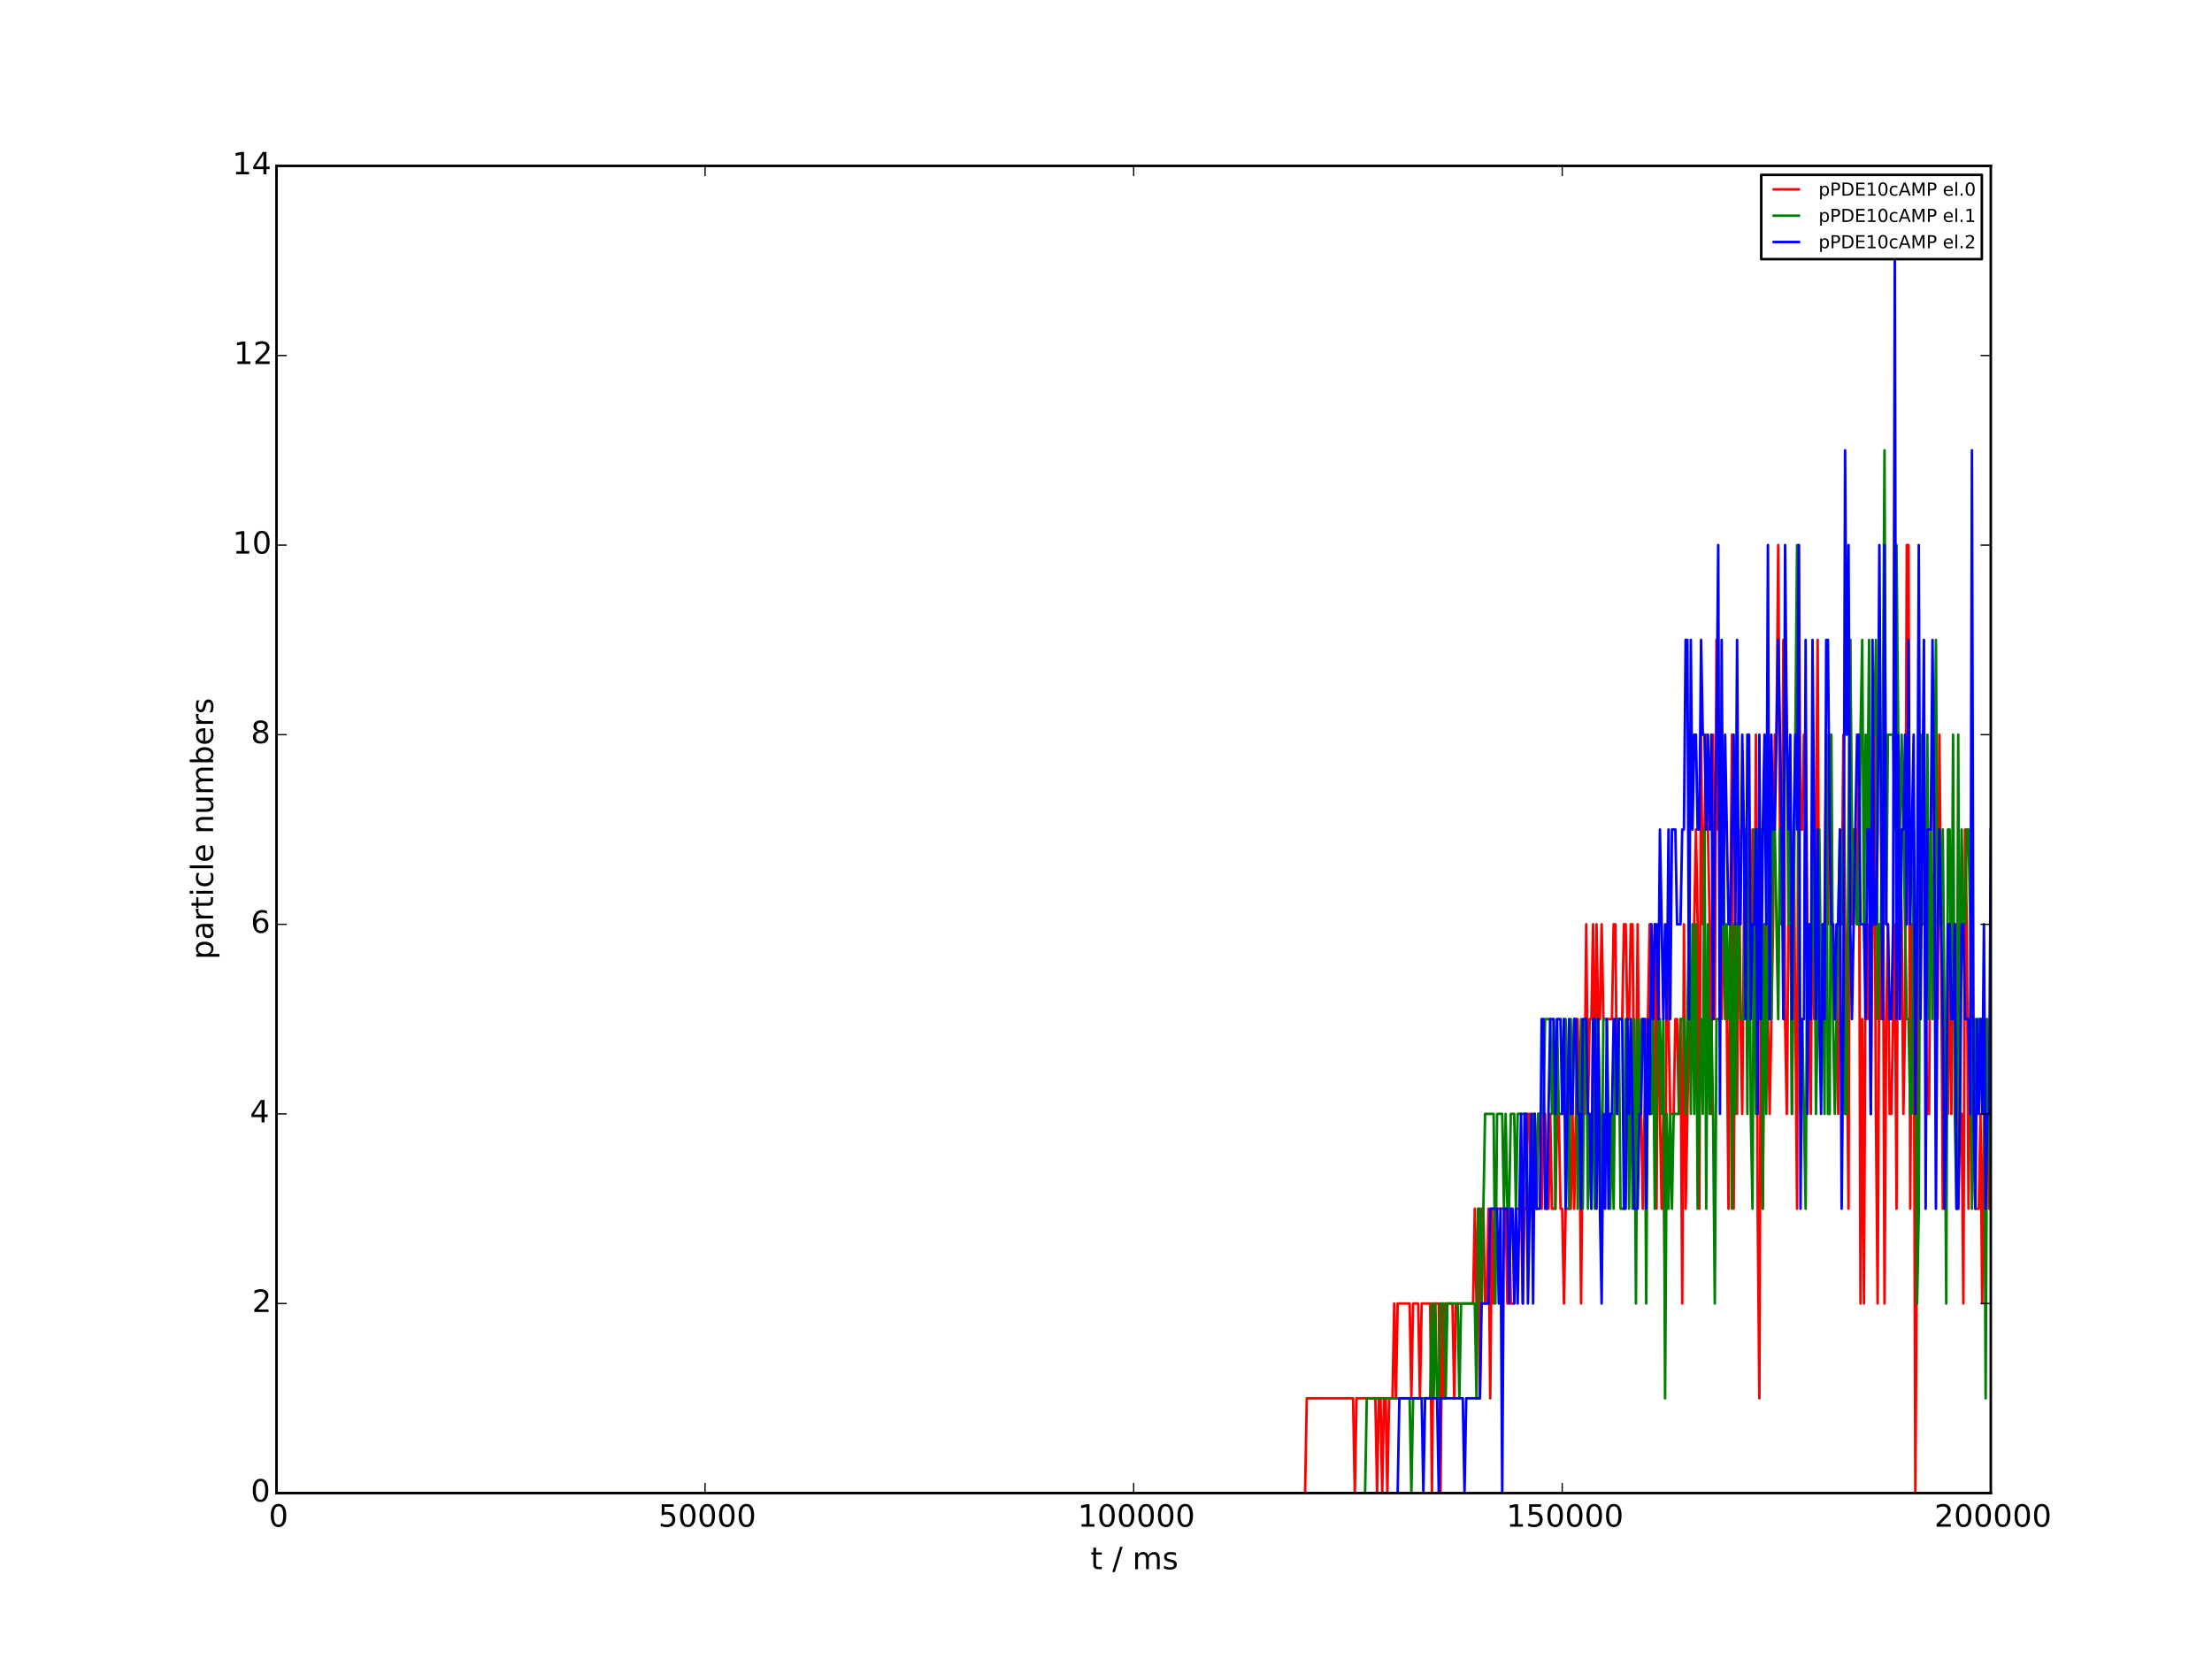 <?xml version="1.0" encoding="utf-8" standalone="no"?>
<!DOCTYPE svg PUBLIC "-//W3C//DTD SVG 1.1//EN"
  "http://www.w3.org/Graphics/SVG/1.1/DTD/svg11.dtd">
<!-- Created with matplotlib (http://matplotlib.org/) -->
<svg height="648pt" version="1.1" viewBox="0 0 864 648" width="864pt" xmlns="http://www.w3.org/2000/svg" xmlns:xlink="http://www.w3.org/1999/xlink">
 <defs>
  <style type="text/css">
*{stroke-linecap:butt;stroke-linejoin:round;}
  </style>
 </defs>
 <g id="figure_1">
  <g id="patch_1">
   <path d="
M0 648
L864 648
L864 0
L0 0
z
" style="fill:#ffffff;"/>
  </g>
  <g id="axes_1">
   <g id="patch_2">
    <path d="
M108 583.2
L777.6 583.2
L777.6 64.8
L108 64.8
z
" style="fill:#ffffff;"/>
   </g>
   <g id="line2d_1">
    <path clip-path="url(#p7ceb695115)" d="
M108 583.2
L509.76 583.2
L510.43 546.171
L528.509 546.171
L529.178 583.2
L529.848 546.171
L537.214 546.171
L537.883 583.2
L538.553 546.171
L539.222 546.171
L539.892 583.2
L540.562 546.171
L541.231 546.171
L541.901 583.2
L542.57 546.171
L543.91 546.171
L544.579 509.143
L545.249 546.171
L545.918 509.143
L550.606 509.143
L551.275 546.171
L551.945 509.143
L553.954 509.143
L554.623 546.171
L555.293 509.143
L558.641 509.143
L559.31 583.2
L559.98 509.143
L561.989 509.143
L562.658 583.2
L563.328 509.143
L563.998 546.171
L564.667 509.143
L567.346 509.143
L568.015 546.171
L568.685 509.143
L575.381 509.143
L576.05 472.114
L576.72 509.143
L577.39 472.114
L578.059 546.171
L578.729 472.114
L579.398 472.114
L580.068 509.143
L580.738 509.143
L581.407 472.114
L582.077 546.171
L582.746 472.114
L583.416 509.143
L584.086 472.114
L588.103 472.114
L588.773 509.143
L589.442 472.114
L590.112 509.143
L591.451 509.143
L592.121 472.114
L594.13 472.114
L594.799 509.143
L595.469 472.114
L596.138 472.114
L596.808 435.086
L597.478 435.086
L598.147 472.114
L598.817 435.086
L599.486 472.114
L600.156 472.114
L600.826 435.086
L601.495 435.086
L602.165 472.114
L602.834 435.086
L603.504 435.086
L604.174 472.114
L604.843 472.114
L605.513 435.086
L606.182 472.114
L607.522 472.114
L608.191 435.086
L608.861 435.086
L609.53 472.114
L610.2 472.114
L610.87 509.143
L611.539 472.114
L613.548 472.114
L614.218 435.086
L614.887 472.114
L616.226 398.057
L616.896 435.086
L617.566 509.143
L618.235 435.086
L618.905 435.086
L619.574 361.029
L620.244 435.086
L620.914 398.057
L621.583 398.057
L622.253 361.029
L622.922 435.086
L623.592 361.029
L624.262 398.057
L624.931 398.057
L625.601 361.029
L626.27 398.057
L629.618 398.057
L630.288 361.029
L630.958 361.029
L631.627 435.086
L632.297 398.057
L633.636 398.057
L634.306 361.029
L634.975 361.029
L635.645 398.057
L636.314 398.057
L636.984 361.029
L637.654 361.029
L638.323 435.086
L638.993 435.086
L639.662 361.029
L640.332 435.086
L641.002 435.086
L641.671 472.114
L643.01 398.057
L643.68 398.057
L644.35 361.029
L645.019 361.029
L645.689 398.057
L646.358 361.029
L647.028 472.114
L647.698 361.029
L648.367 435.086
L649.037 472.114
L649.706 435.086
L650.376 509.143
L651.046 361.029
L652.385 435.086
L653.724 435.086
L654.394 398.057
L655.063 398.057
L655.733 435.086
L656.402 398.057
L657.072 509.143
L657.742 361.029
L658.411 472.114
L659.75 398.057
L661.09 398.057
L662.429 324
L663.098 361.029
L663.768 472.114
L664.438 286.971
L665.107 361.029
L666.446 286.971
L667.786 361.029
L668.455 435.086
L669.125 286.971
L669.794 398.057
L670.464 249.943
L671.134 324
L671.803 324
L672.473 398.057
L673.142 361.029
L673.812 361.029
L674.482 398.057
L675.151 472.114
L675.821 361.029
L676.49 286.971
L677.16 472.114
L677.83 361.029
L678.499 435.086
L679.169 324
L679.838 398.057
L680.508 435.086
L681.178 361.029
L681.847 324
L682.517 398.057
L683.856 398.057
L684.526 324
L685.195 398.057
L685.865 286.971
L686.534 472.114
L687.204 546.171
L687.874 361.029
L688.543 472.114
L689.213 361.029
L689.882 361.029
L691.222 435.086
L692.561 361.029
L693.23 286.971
L693.9 286.971
L694.57 212.914
L695.239 324
L695.909 361.029
L696.578 249.943
L697.248 398.057
L697.918 435.086
L698.587 361.029
L699.257 324
L699.926 435.086
L700.596 324
L701.935 472.114
L702.605 212.914
L703.274 324
L703.944 324
L704.614 286.971
L705.283 286.971
L705.953 361.029
L707.292 435.086
L707.962 324
L708.631 398.057
L709.97 249.943
L710.64 398.057
L711.31 398.057
L711.979 361.029
L712.649 361.029
L713.318 286.971
L713.988 361.029
L714.658 286.971
L715.327 361.029
L715.997 361.029
L716.666 398.057
L717.336 398.057
L718.006 435.086
L718.675 361.029
L719.345 361.029
L720.014 286.971
L720.684 361.029
L721.354 398.057
L722.023 472.114
L722.693 249.943
L723.362 361.029
L724.032 324
L724.702 324
L725.371 361.029
L726.041 286.971
L726.71 509.143
L727.38 398.057
L728.05 509.143
L728.719 361.029
L729.389 398.057
L730.058 361.029
L730.728 435.086
L732.067 286.971
L732.737 435.086
L733.406 509.143
L734.076 361.029
L734.746 398.057
L735.415 324
L736.085 509.143
L736.754 398.057
L737.424 361.029
L738.094 435.086
L738.763 435.086
L740.102 361.029
L740.772 472.114
L741.442 324
L742.111 324
L742.781 361.029
L743.45 435.086
L744.12 398.057
L744.79 212.914
L745.459 212.914
L746.129 472.114
L746.798 361.029
L747.468 361.029
L748.138 583.2
L748.807 472.114
L749.477 324
L750.146 286.971
L750.816 324
L751.486 324
L752.155 398.057
L752.825 435.086
L753.494 435.086
L754.164 324
L754.834 286.971
L755.503 324
L756.173 398.057
L756.842 398.057
L757.512 286.971
L758.182 361.029
L758.851 472.114
L759.521 398.057
L760.19 435.086
L760.86 435.086
L761.53 361.029
L762.199 435.086
L762.869 361.029
L764.208 361.029
L764.878 472.114
L765.547 435.086
L766.217 435.086
L766.886 509.143
L767.556 324
L768.226 361.029
L768.895 472.114
L769.565 398.057
L770.234 361.029
L770.904 435.086
L771.574 472.114
L772.913 472.114
L773.582 435.086
L774.252 509.143
L774.922 435.086
L775.591 398.057
L776.93 472.114
L777.6 435.086
L777.6 435.086" style="fill:none;stroke:#ff0000;stroke-linecap:square;"/>
   </g>
   <g id="line2d_2">
    <path clip-path="url(#p7ceb695115)" d="
M108 583.2
L533.196 583.2
L533.866 546.171
L550.606 546.171
L551.275 583.2
L551.945 546.171
L558.641 546.171
L559.31 509.143
L559.98 546.171
L560.65 509.143
L561.319 546.171
L561.989 546.171
L562.658 509.143
L563.998 509.143
L564.667 546.171
L565.337 509.143
L569.354 509.143
L570.024 546.171
L570.694 509.143
L576.05 509.143
L576.72 546.171
L577.39 472.114
L578.059 472.114
L578.729 509.143
L580.068 435.086
L583.416 435.086
L584.086 509.143
L584.755 435.086
L586.764 435.086
L587.434 472.114
L588.103 435.086
L588.773 472.114
L589.442 472.114
L590.112 435.086
L591.451 435.086
L592.121 472.114
L592.79 435.086
L596.138 435.086
L596.808 472.114
L598.147 472.114
L598.817 435.086
L599.486 435.086
L600.156 472.114
L600.826 435.086
L602.834 435.086
L603.504 398.057
L605.513 398.057
L606.182 435.086
L606.852 398.057
L607.522 472.114
L608.191 398.057
L608.861 435.086
L610.2 435.086
L610.87 398.057
L611.539 398.057
L612.878 472.114
L613.548 398.057
L614.218 435.086
L614.887 398.057
L615.557 398.057
L616.226 472.114
L617.566 398.057
L618.235 472.114
L618.905 398.057
L619.574 398.057
L620.244 472.114
L620.914 435.086
L621.583 472.114
L622.253 398.057
L622.922 472.114
L623.592 398.057
L624.262 398.057
L625.601 472.114
L626.27 398.057
L627.61 398.057
L628.949 472.114
L629.618 435.086
L630.288 472.114
L630.958 398.057
L632.297 398.057
L632.966 472.114
L634.306 472.114
L634.975 398.057
L635.645 398.057
L636.314 472.114
L636.984 398.057
L637.654 472.114
L638.323 398.057
L638.993 509.143
L639.662 398.057
L640.332 435.086
L641.002 398.057
L642.341 398.057
L643.01 509.143
L643.68 398.057
L644.35 435.086
L645.019 435.086
L645.689 398.057
L646.358 472.114
L647.698 398.057
L648.367 398.057
L649.037 435.086
L649.706 398.057
L650.376 546.171
L651.046 435.086
L651.715 472.114
L652.385 435.086
L653.054 472.114
L653.724 435.086
L655.733 435.086
L656.402 398.057
L657.742 398.057
L658.411 435.086
L659.75 361.029
L660.42 435.086
L661.09 361.029
L661.759 435.086
L662.429 361.029
L663.098 472.114
L664.438 398.057
L665.107 435.086
L665.777 324
L666.446 472.114
L667.116 361.029
L667.786 435.086
L668.455 398.057
L669.125 435.086
L669.794 509.143
L670.464 398.057
L671.803 398.057
L673.142 324
L673.812 398.057
L674.482 361.029
L675.151 398.057
L675.821 361.029
L676.49 472.114
L677.16 361.029
L677.83 435.086
L678.499 361.029
L679.169 361.029
L679.838 398.057
L681.178 398.057
L681.847 324
L682.517 435.086
L683.186 324
L683.856 435.086
L684.526 472.114
L685.195 324
L685.865 435.086
L686.534 324
L687.204 398.057
L687.874 324
L688.543 472.114
L689.213 361.029
L689.882 435.086
L690.552 361.029
L691.222 324
L691.891 398.057
L692.561 324
L693.23 324
L694.57 398.057
L695.239 324
L695.909 361.029
L696.578 324
L697.248 249.943
L697.918 286.971
L698.587 361.029
L699.257 324
L699.926 435.086
L701.935 212.914
L702.605 361.029
L703.274 435.086
L703.944 398.057
L705.283 472.114
L705.953 361.029
L706.622 398.057
L707.292 398.057
L708.631 324
L709.301 435.086
L709.97 398.057
L710.64 324
L711.31 398.057
L711.979 361.029
L712.649 435.086
L713.318 286.971
L713.988 435.086
L714.658 435.086
L715.327 286.971
L715.997 398.057
L716.666 435.086
L718.675 324
L719.345 361.029
L720.014 324
L720.684 435.086
L721.354 435.086
L722.023 324
L722.693 249.943
L723.362 324
L724.032 361.029
L724.702 324
L725.371 361.029
L726.041 361.029
L726.71 286.971
L727.38 249.943
L728.05 361.029
L728.719 286.971
L729.389 324
L730.058 249.943
L730.728 435.086
L731.398 286.971
L732.067 286.971
L732.737 249.943
L733.406 398.057
L734.076 361.029
L734.746 361.029
L735.415 286.971
L736.085 175.886
L736.754 361.029
L737.424 286.971
L739.433 286.971
L740.102 324
L740.772 212.914
L741.442 286.971
L742.111 324
L742.781 286.971
L744.79 398.057
L745.459 398.057
L746.129 435.086
L746.798 435.086
L747.468 324
L748.138 361.029
L748.807 509.143
L749.477 472.114
L750.146 286.971
L750.816 361.029
L752.155 361.029
L752.825 286.971
L753.494 398.057
L754.164 324
L754.834 398.057
L756.173 249.943
L756.842 361.029
L758.182 361.029
L758.851 324
L759.521 398.057
L760.19 509.143
L760.86 324
L761.53 324
L762.199 398.057
L762.869 286.971
L763.538 435.086
L764.208 472.114
L764.878 286.971
L765.547 435.086
L766.217 324
L766.886 361.029
L767.556 361.029
L768.226 324
L768.895 324
L769.565 361.029
L770.234 472.114
L771.574 398.057
L772.243 435.086
L772.913 398.057
L774.922 398.057
L775.591 546.171
L776.261 398.057
L777.6 472.114
L777.6 472.114" style="fill:none;stroke:#008000;stroke-linecap:square;"/>
   </g>
   <g id="line2d_3">
    <path clip-path="url(#p7ceb695115)" d="
M108 583.2
L545.918 583.2
L546.588 546.171
L555.293 546.171
L555.962 583.2
L556.632 546.171
L561.319 546.171
L561.989 583.2
L562.658 546.171
L571.363 546.171
L572.033 583.2
L572.702 546.171
L578.059 546.171
L578.729 509.143
L581.407 509.143
L582.077 472.114
L584.755 472.114
L585.425 509.143
L586.094 472.114
L586.764 583.2
L587.434 472.114
L588.773 472.114
L589.442 509.143
L590.112 472.114
L590.782 472.114
L591.451 509.143
L592.121 472.114
L592.79 509.143
L594.13 435.086
L594.799 509.143
L595.469 435.086
L596.138 435.086
L596.808 509.143
L598.147 435.086
L598.817 509.143
L599.486 435.086
L600.156 472.114
L601.495 472.114
L602.165 398.057
L602.834 398.057
L603.504 472.114
L604.174 472.114
L605.513 398.057
L606.852 398.057
L607.522 435.086
L608.191 398.057
L609.53 398.057
L610.2 435.086
L610.87 398.057
L611.539 472.114
L612.878 398.057
L613.548 435.086
L614.218 435.086
L614.887 398.057
L615.557 398.057
L616.226 435.086
L616.896 435.086
L617.566 472.114
L618.235 398.057
L619.574 398.057
L620.244 435.086
L620.914 435.086
L621.583 472.114
L622.253 398.057
L622.922 398.057
L623.592 472.114
L624.262 398.057
L624.931 472.114
L625.601 509.143
L626.27 435.086
L626.94 472.114
L627.61 398.057
L628.279 472.114
L628.949 435.086
L629.618 435.086
L630.288 398.057
L630.958 398.057
L631.627 435.086
L632.297 398.057
L633.636 398.057
L634.306 472.114
L634.975 472.114
L635.645 398.057
L636.314 435.086
L636.984 398.057
L638.323 472.114
L639.662 472.114
L640.332 435.086
L641.002 435.086
L641.671 398.057
L642.341 398.057
L643.01 472.114
L643.68 398.057
L644.35 435.086
L645.019 361.029
L645.689 398.057
L646.358 361.029
L647.028 361.029
L647.698 398.057
L648.367 324
L649.706 398.057
L650.376 361.029
L651.046 398.057
L651.715 324
L652.385 398.057
L653.054 324
L654.394 324
L655.063 361.029
L656.402 361.029
L657.072 324
L657.742 324
L658.411 249.943
L659.081 249.943
L659.75 398.057
L660.42 249.943
L661.09 324
L661.759 286.971
L662.429 286.971
L663.098 324
L663.768 324
L664.438 249.943
L665.107 286.971
L665.777 286.971
L666.446 324
L667.116 286.971
L667.786 324
L668.455 286.971
L669.125 398.057
L669.794 324
L670.464 286.971
L671.134 212.914
L671.803 435.086
L672.473 249.943
L673.142 361.029
L673.812 286.971
L675.151 361.029
L675.821 361.029
L677.16 286.971
L677.83 361.029
L678.499 249.943
L679.169 361.029
L679.838 361.029
L680.508 286.971
L681.178 324
L681.847 398.057
L682.517 286.971
L683.186 286.971
L683.856 398.057
L684.526 361.029
L685.195 361.029
L685.865 324
L686.534 435.086
L687.204 286.971
L687.874 398.057
L688.543 324
L689.213 286.971
L689.882 361.029
L690.552 212.914
L691.222 398.057
L691.891 286.971
L692.561 324
L693.23 324
L694.57 249.943
L695.909 324
L696.578 398.057
L697.248 212.914
L697.918 286.971
L698.587 324
L699.257 286.971
L699.926 398.057
L700.596 324
L701.266 286.971
L701.935 324
L702.605 212.914
L703.274 472.114
L703.944 398.057
L704.614 398.057
L705.283 249.943
L705.953 435.086
L706.622 361.029
L707.292 398.057
L707.962 249.943
L709.301 398.057
L709.97 324
L710.64 398.057
L711.31 435.086
L711.979 361.029
L712.649 398.057
L713.318 249.943
L713.988 249.943
L714.658 324
L715.327 361.029
L715.997 361.029
L716.666 398.057
L717.336 361.029
L718.006 361.029
L718.675 324
L719.345 472.114
L720.014 398.057
L720.684 175.886
L721.354 286.971
L722.023 212.914
L722.693 361.029
L723.362 398.057
L725.371 286.971
L726.041 286.971
L726.71 361.029
L728.05 361.029
L728.719 398.057
L729.389 324
L730.058 324
L730.728 435.086
L731.398 249.943
L732.067 361.029
L732.737 361.029
L733.406 324
L734.076 212.914
L734.746 324
L735.415 398.057
L736.085 212.914
L736.754 361.029
L737.424 361.029
L738.094 398.057
L738.763 398.057
L739.433 361.029
L740.102 101.829
L740.772 398.057
L741.442 286.971
L742.111 398.057
L742.781 324
L743.45 324
L744.12 286.971
L744.79 361.029
L745.459 249.943
L746.129 361.029
L747.468 286.971
L748.138 435.086
L748.807 361.029
L749.477 212.914
L750.146 398.057
L751.486 249.943
L752.155 472.114
L752.825 324
L754.164 324
L754.834 249.943
L755.503 324
L756.173 472.114
L756.842 361.029
L757.512 324
L758.851 398.057
L759.521 472.114
L760.19 435.086
L760.86 361.029
L761.53 361.029
L762.199 398.057
L762.869 398.057
L763.538 361.029
L764.208 472.114
L764.878 472.114
L765.547 435.086
L766.217 361.029
L766.886 361.029
L767.556 398.057
L768.895 398.057
L769.565 435.086
L770.234 175.886
L770.904 435.086
L771.574 472.114
L772.243 398.057
L772.913 435.086
L773.582 398.057
L774.252 435.086
L774.922 361.029
L775.591 472.114
L776.261 435.086
L776.93 435.086
L777.6 324
L777.6 324" style="fill:none;stroke:#0000ff;stroke-linecap:square;"/>
   </g>
   <g id="patch_3">
    <path d="
M108 583.2
L108 64.8" style="fill:none;stroke:#000000;stroke-linecap:square;stroke-linejoin:miter;"/>
   </g>
   <g id="patch_4">
    <path d="
M108 583.2
L777.6 583.2" style="fill:none;stroke:#000000;stroke-linecap:square;stroke-linejoin:miter;"/>
   </g>
   <g id="patch_5">
    <path d="
M108 64.8
L777.6 64.8" style="fill:none;stroke:#000000;stroke-linecap:square;stroke-linejoin:miter;"/>
   </g>
   <g id="patch_6">
    <path d="
M777.6 583.2
L777.6 64.8" style="fill:none;stroke:#000000;stroke-linecap:square;stroke-linejoin:miter;"/>
   </g>
   <g id="matplotlib.axis_1">
    <g id="xtick_1">
     <g id="line2d_4">
      <defs>
       <path d="
M0 0
L0 -4" id="mc7db9fdffb" style="stroke:#000000;stroke-width:0.5;"/>
      </defs>
      <g>
       <use style="stroke:#000000;stroke-width:0.5;" x="108.0" xlink:href="#mc7db9fdffb" y="583.2"/>
      </g>
     </g>
     <g id="line2d_5">
      <defs>
       <path d="
M0 0
L0 4" id="m5a7d422ac3" style="stroke:#000000;stroke-width:0.5;"/>
      </defs>
      <g>
       <use style="stroke:#000000;stroke-width:0.5;" x="108.0" xlink:href="#m5a7d422ac3" y="64.8"/>
      </g>
     </g>
     <g id="text_1">
      <!-- 0 -->
      <defs>
       <path d="
M31.781 66.406
Q24.172 66.406 20.328 58.906
Q16.5 51.422 16.5 36.375
Q16.5 21.391 20.328 13.891
Q24.172 6.391 31.781 6.391
Q39.453 6.391 43.281 13.891
Q47.125 21.391 47.125 36.375
Q47.125 51.422 43.281 58.906
Q39.453 66.406 31.781 66.406
M31.781 74.219
Q44.047 74.219 50.516 64.516
Q56.984 54.828 56.984 36.375
Q56.984 17.969 50.516 8.266
Q44.047 -1.422 31.781 -1.422
Q19.531 -1.422 13.062 8.266
Q6.594 17.969 6.594 36.375
Q6.594 54.828 13.062 64.516
Q19.531 74.219 31.781 74.219" id="BitstreamVeraSans-Roman-30"/>
      </defs>
      <g transform="translate(104.977 596.318)scale(0.12 -0.12)">
       <use xlink:href="#BitstreamVeraSans-Roman-30"/>
      </g>
     </g>
    </g>
    <g id="xtick_2">
     <g id="line2d_6">
      <g>
       <use style="stroke:#000000;stroke-width:0.5;" x="275.4" xlink:href="#mc7db9fdffb" y="583.2"/>
      </g>
     </g>
     <g id="line2d_7">
      <g>
       <use style="stroke:#000000;stroke-width:0.5;" x="275.4" xlink:href="#m5a7d422ac3" y="64.8"/>
      </g>
     </g>
     <g id="text_2">
      <!-- 50000 -->
      <defs>
       <path d="
M10.797 72.906
L49.516 72.906
L49.516 64.594
L19.828 64.594
L19.828 46.734
Q21.969 47.469 24.109 47.828
Q26.266 48.188 28.422 48.188
Q40.625 48.188 47.75 41.5
Q54.891 34.812 54.891 23.391
Q54.891 11.625 47.562 5.094
Q40.234 -1.422 26.906 -1.422
Q22.312 -1.422 17.547 -0.641
Q12.797 0.141 7.719 1.703
L7.719 11.625
Q12.109 9.234 16.797 8.062
Q21.484 6.891 26.703 6.891
Q35.156 6.891 40.078 11.328
Q45.016 15.766 45.016 23.391
Q45.016 31 40.078 35.438
Q35.156 39.891 26.703 39.891
Q22.75 39.891 18.812 39.016
Q14.891 38.141 10.797 36.281
z
" id="BitstreamVeraSans-Roman-35"/>
      </defs>
      <g transform="translate(257.174 596.318)scale(0.12 -0.12)">
       <use xlink:href="#BitstreamVeraSans-Roman-35"/>
       <use x="63.623" xlink:href="#BitstreamVeraSans-Roman-30"/>
       <use x="127.246" xlink:href="#BitstreamVeraSans-Roman-30"/>
       <use x="190.869" xlink:href="#BitstreamVeraSans-Roman-30"/>
       <use x="254.492" xlink:href="#BitstreamVeraSans-Roman-30"/>
      </g>
     </g>
    </g>
    <g id="xtick_3">
     <g id="line2d_8">
      <g>
       <use style="stroke:#000000;stroke-width:0.5;" x="442.8" xlink:href="#mc7db9fdffb" y="583.2"/>
      </g>
     </g>
     <g id="line2d_9">
      <g>
       <use style="stroke:#000000;stroke-width:0.5;" x="442.8" xlink:href="#m5a7d422ac3" y="64.8"/>
      </g>
     </g>
     <g id="text_3">
      <!-- 100000 -->
      <defs>
       <path d="
M12.406 8.297
L28.516 8.297
L28.516 63.922
L10.984 60.406
L10.984 69.391
L28.422 72.906
L38.281 72.906
L38.281 8.297
L54.391 8.297
L54.391 0
L12.406 0
z
" id="BitstreamVeraSans-Roman-31"/>
      </defs>
      <g transform="translate(420.952 596.318)scale(0.12 -0.12)">
       <use xlink:href="#BitstreamVeraSans-Roman-31"/>
       <use x="63.623" xlink:href="#BitstreamVeraSans-Roman-30"/>
       <use x="127.246" xlink:href="#BitstreamVeraSans-Roman-30"/>
       <use x="190.869" xlink:href="#BitstreamVeraSans-Roman-30"/>
       <use x="254.492" xlink:href="#BitstreamVeraSans-Roman-30"/>
       <use x="318.115" xlink:href="#BitstreamVeraSans-Roman-30"/>
      </g>
     </g>
    </g>
    <g id="xtick_4">
     <g id="line2d_10">
      <g>
       <use style="stroke:#000000;stroke-width:0.5;" x="610.2" xlink:href="#mc7db9fdffb" y="583.2"/>
      </g>
     </g>
     <g id="line2d_11">
      <g>
       <use style="stroke:#000000;stroke-width:0.5;" x="610.2" xlink:href="#m5a7d422ac3" y="64.8"/>
      </g>
     </g>
     <g id="text_4">
      <!-- 150000 -->
      <g transform="translate(588.352 596.318)scale(0.12 -0.12)">
       <use xlink:href="#BitstreamVeraSans-Roman-31"/>
       <use x="63.623" xlink:href="#BitstreamVeraSans-Roman-35"/>
       <use x="127.246" xlink:href="#BitstreamVeraSans-Roman-30"/>
       <use x="190.869" xlink:href="#BitstreamVeraSans-Roman-30"/>
       <use x="254.492" xlink:href="#BitstreamVeraSans-Roman-30"/>
       <use x="318.115" xlink:href="#BitstreamVeraSans-Roman-30"/>
      </g>
     </g>
    </g>
    <g id="xtick_5">
     <g id="line2d_12">
      <g>
       <use style="stroke:#000000;stroke-width:0.5;" x="777.6" xlink:href="#mc7db9fdffb" y="583.2"/>
      </g>
     </g>
     <g id="line2d_13">
      <g>
       <use style="stroke:#000000;stroke-width:0.5;" x="777.6" xlink:href="#m5a7d422ac3" y="64.8"/>
      </g>
     </g>
     <g id="text_5">
      <!-- 200000 -->
      <defs>
       <path d="
M19.188 8.297
L53.609 8.297
L53.609 0
L7.328 0
L7.328 8.297
Q12.938 14.109 22.625 23.891
Q32.328 33.688 34.812 36.531
Q39.547 41.844 41.422 45.531
Q43.312 49.219 43.312 52.781
Q43.312 58.594 39.234 62.25
Q35.156 65.922 28.609 65.922
Q23.969 65.922 18.812 64.312
Q13.672 62.703 7.812 59.422
L7.812 69.391
Q13.766 71.781 18.938 73
Q24.125 74.219 28.422 74.219
Q39.75 74.219 46.484 68.547
Q53.219 62.891 53.219 53.422
Q53.219 48.922 51.531 44.891
Q49.859 40.875 45.406 35.406
Q44.188 33.984 37.641 27.219
Q31.109 20.453 19.188 8.297" id="BitstreamVeraSans-Roman-32"/>
      </defs>
      <g transform="translate(755.533 596.318)scale(0.12 -0.12)">
       <use xlink:href="#BitstreamVeraSans-Roman-32"/>
       <use x="63.623" xlink:href="#BitstreamVeraSans-Roman-30"/>
       <use x="127.246" xlink:href="#BitstreamVeraSans-Roman-30"/>
       <use x="190.869" xlink:href="#BitstreamVeraSans-Roman-30"/>
       <use x="254.492" xlink:href="#BitstreamVeraSans-Roman-30"/>
       <use x="318.115" xlink:href="#BitstreamVeraSans-Roman-30"/>
      </g>
     </g>
    </g>
    <g id="text_6">
     <!-- t / ms -->
     <defs>
      <path d="
M52 44.188
Q55.375 50.25 60.062 53.125
Q64.75 56 71.094 56
Q79.641 56 84.281 50.016
Q88.922 44.047 88.922 33.016
L88.922 0
L79.891 0
L79.891 32.719
Q79.891 40.578 77.094 44.375
Q74.312 48.188 68.609 48.188
Q61.625 48.188 57.562 43.547
Q53.516 38.922 53.516 30.906
L53.516 0
L44.484 0
L44.484 32.719
Q44.484 40.625 41.703 44.406
Q38.922 48.188 33.109 48.188
Q26.219 48.188 22.156 43.531
Q18.109 38.875 18.109 30.906
L18.109 0
L9.078 0
L9.078 54.688
L18.109 54.688
L18.109 46.188
Q21.188 51.219 25.484 53.609
Q29.781 56 35.688 56
Q41.656 56 45.828 52.969
Q50 49.953 52 44.188" id="BitstreamVeraSans-Roman-6d"/>
      <path d="
M25.391 72.906
L33.688 72.906
L8.297 -9.281
L0 -9.281
z
" id="BitstreamVeraSans-Roman-2f"/>
      <path id="BitstreamVeraSans-Roman-20"/>
      <path d="
M44.281 53.078
L44.281 44.578
Q40.484 46.531 36.375 47.5
Q32.281 48.484 27.875 48.484
Q21.188 48.484 17.844 46.438
Q14.5 44.391 14.5 40.281
Q14.5 37.156 16.891 35.375
Q19.281 33.594 26.516 31.984
L29.594 31.297
Q39.156 29.25 43.188 25.516
Q47.219 21.781 47.219 15.094
Q47.219 7.469 41.188 3.016
Q35.156 -1.422 24.609 -1.422
Q20.219 -1.422 15.453 -0.562
Q10.688 0.297 5.422 2
L5.422 11.281
Q10.406 8.688 15.234 7.391
Q20.062 6.109 24.812 6.109
Q31.156 6.109 34.562 8.281
Q37.984 10.453 37.984 14.406
Q37.984 18.062 35.516 20.016
Q33.062 21.969 24.703 23.781
L21.578 24.516
Q13.234 26.266 9.516 29.906
Q5.812 33.547 5.812 39.891
Q5.812 47.609 11.281 51.797
Q16.75 56 26.812 56
Q31.781 56 36.172 55.266
Q40.578 54.547 44.281 53.078" id="BitstreamVeraSans-Roman-73"/>
      <path d="
M18.312 70.219
L18.312 54.688
L36.812 54.688
L36.812 47.703
L18.312 47.703
L18.312 18.016
Q18.312 11.328 20.141 9.422
Q21.969 7.516 27.594 7.516
L36.812 7.516
L36.812 0
L27.594 0
Q17.188 0 13.234 3.875
Q9.281 7.766 9.281 18.016
L9.281 47.703
L2.688 47.703
L2.688 54.688
L9.281 54.688
L9.281 70.219
z
" id="BitstreamVeraSans-Roman-74"/>
     </defs>
     <g transform="translate(425.935 612.932)scale(0.12 -0.12)">
      <use xlink:href="#BitstreamVeraSans-Roman-74"/>
      <use x="39.209" xlink:href="#BitstreamVeraSans-Roman-20"/>
      <use x="70.996" xlink:href="#BitstreamVeraSans-Roman-2f"/>
      <use x="104.688" xlink:href="#BitstreamVeraSans-Roman-20"/>
      <use x="136.475" xlink:href="#BitstreamVeraSans-Roman-6d"/>
      <use x="233.887" xlink:href="#BitstreamVeraSans-Roman-73"/>
     </g>
    </g>
   </g>
   <g id="matplotlib.axis_2">
    <g id="ytick_1">
     <g id="line2d_14">
      <defs>
       <path d="
M0 0
L4 0" id="md7965d1ba0" style="stroke:#000000;stroke-width:0.5;"/>
      </defs>
      <g>
       <use style="stroke:#000000;stroke-width:0.5;" x="108.0" xlink:href="#md7965d1ba0" y="583.2"/>
      </g>
     </g>
     <g id="line2d_15">
      <defs>
       <path d="
M0 0
L-4 0" id="md9a1c1a7cd" style="stroke:#000000;stroke-width:0.5;"/>
      </defs>
      <g>
       <use style="stroke:#000000;stroke-width:0.5;" x="777.6" xlink:href="#md9a1c1a7cd" y="583.2"/>
      </g>
     </g>
     <g id="text_7">
      <!-- 0 -->
      <g transform="translate(97.953 586.511)scale(0.12 -0.12)">
       <use xlink:href="#BitstreamVeraSans-Roman-30"/>
      </g>
     </g>
    </g>
    <g id="ytick_2">
     <g id="line2d_16">
      <g>
       <use style="stroke:#000000;stroke-width:0.5;" x="108.0" xlink:href="#md7965d1ba0" y="509.143"/>
      </g>
     </g>
     <g id="line2d_17">
      <g>
       <use style="stroke:#000000;stroke-width:0.5;" x="777.6" xlink:href="#md9a1c1a7cd" y="509.143"/>
      </g>
     </g>
     <g id="text_8">
      <!-- 2 -->
      <g transform="translate(98.446 512.454)scale(0.12 -0.12)">
       <use xlink:href="#BitstreamVeraSans-Roman-32"/>
      </g>
     </g>
    </g>
    <g id="ytick_3">
     <g id="line2d_18">
      <g>
       <use style="stroke:#000000;stroke-width:0.5;" x="108.0" xlink:href="#md7965d1ba0" y="435.086"/>
      </g>
     </g>
     <g id="line2d_19">
      <g>
       <use style="stroke:#000000;stroke-width:0.5;" x="777.6" xlink:href="#md9a1c1a7cd" y="435.086"/>
      </g>
     </g>
     <g id="text_9">
      <!-- 4 -->
      <defs>
       <path d="
M37.797 64.312
L12.891 25.391
L37.797 25.391
z

M35.203 72.906
L47.609 72.906
L47.609 25.391
L58.016 25.391
L58.016 17.188
L47.609 17.188
L47.609 0
L37.797 0
L37.797 17.188
L4.891 17.188
L4.891 26.703
z
" id="BitstreamVeraSans-Roman-34"/>
      </defs>
      <g transform="translate(97.625 438.397)scale(0.12 -0.12)">
       <use xlink:href="#BitstreamVeraSans-Roman-34"/>
      </g>
     </g>
    </g>
    <g id="ytick_4">
     <g id="line2d_20">
      <g>
       <use style="stroke:#000000;stroke-width:0.5;" x="108.0" xlink:href="#md7965d1ba0" y="361.029"/>
      </g>
     </g>
     <g id="line2d_21">
      <g>
       <use style="stroke:#000000;stroke-width:0.5;" x="777.6" xlink:href="#md9a1c1a7cd" y="361.029"/>
      </g>
     </g>
     <g id="text_10">
      <!-- 6 -->
      <defs>
       <path d="
M33.016 40.375
Q26.375 40.375 22.484 35.828
Q18.609 31.297 18.609 23.391
Q18.609 15.531 22.484 10.953
Q26.375 6.391 33.016 6.391
Q39.656 6.391 43.531 10.953
Q47.406 15.531 47.406 23.391
Q47.406 31.297 43.531 35.828
Q39.656 40.375 33.016 40.375
M52.594 71.297
L52.594 62.312
Q48.875 64.062 45.094 64.984
Q41.312 65.922 37.594 65.922
Q27.828 65.922 22.672 59.328
Q17.531 52.734 16.797 39.406
Q19.672 43.656 24.016 45.922
Q28.375 48.188 33.594 48.188
Q44.578 48.188 50.953 41.516
Q57.328 34.859 57.328 23.391
Q57.328 12.156 50.688 5.359
Q44.047 -1.422 33.016 -1.422
Q20.359 -1.422 13.672 8.266
Q6.984 17.969 6.984 36.375
Q6.984 53.656 15.188 63.938
Q23.391 74.219 37.203 74.219
Q40.922 74.219 44.703 73.484
Q48.484 72.75 52.594 71.297" id="BitstreamVeraSans-Roman-36"/>
      </defs>
      <g transform="translate(97.959 364.34)scale(0.12 -0.12)">
       <use xlink:href="#BitstreamVeraSans-Roman-36"/>
      </g>
     </g>
    </g>
    <g id="ytick_5">
     <g id="line2d_22">
      <g>
       <use style="stroke:#000000;stroke-width:0.5;" x="108.0" xlink:href="#md7965d1ba0" y="286.971"/>
      </g>
     </g>
     <g id="line2d_23">
      <g>
       <use style="stroke:#000000;stroke-width:0.5;" x="777.6" xlink:href="#md9a1c1a7cd" y="286.971"/>
      </g>
     </g>
     <g id="text_11">
      <!-- 8 -->
      <defs>
       <path d="
M31.781 34.625
Q24.75 34.625 20.719 30.859
Q16.703 27.094 16.703 20.516
Q16.703 13.922 20.719 10.156
Q24.75 6.391 31.781 6.391
Q38.812 6.391 42.859 10.172
Q46.922 13.969 46.922 20.516
Q46.922 27.094 42.891 30.859
Q38.875 34.625 31.781 34.625
M21.922 38.812
Q15.578 40.375 12.031 44.719
Q8.5 49.078 8.5 55.328
Q8.5 64.062 14.719 69.141
Q20.953 74.219 31.781 74.219
Q42.672 74.219 48.875 69.141
Q55.078 64.062 55.078 55.328
Q55.078 49.078 51.531 44.719
Q48 40.375 41.703 38.812
Q48.828 37.156 52.797 32.312
Q56.781 27.484 56.781 20.516
Q56.781 9.906 50.312 4.234
Q43.844 -1.422 31.781 -1.422
Q19.734 -1.422 13.25 4.234
Q6.781 9.906 6.781 20.516
Q6.781 27.484 10.781 32.312
Q14.797 37.156 21.922 38.812
M18.312 54.391
Q18.312 48.734 21.844 45.562
Q25.391 42.391 31.781 42.391
Q38.141 42.391 41.719 45.562
Q45.312 48.734 45.312 54.391
Q45.312 60.062 41.719 63.234
Q38.141 66.406 31.781 66.406
Q25.391 66.406 21.844 63.234
Q18.312 60.062 18.312 54.391" id="BitstreamVeraSans-Roman-38"/>
      </defs>
      <g transform="translate(98.0 290.283)scale(0.12 -0.12)">
       <use xlink:href="#BitstreamVeraSans-Roman-38"/>
      </g>
     </g>
    </g>
    <g id="ytick_6">
     <g id="line2d_24">
      <g>
       <use style="stroke:#000000;stroke-width:0.5;" x="108.0" xlink:href="#md7965d1ba0" y="212.914"/>
      </g>
     </g>
     <g id="line2d_25">
      <g>
       <use style="stroke:#000000;stroke-width:0.5;" x="777.6" xlink:href="#md9a1c1a7cd" y="212.914"/>
      </g>
     </g>
     <g id="text_12">
      <!-- 10 -->
      <g transform="translate(90.845 216.226)scale(0.12 -0.12)">
       <use xlink:href="#BitstreamVeraSans-Roman-31"/>
       <use x="63.623" xlink:href="#BitstreamVeraSans-Roman-30"/>
      </g>
     </g>
    </g>
    <g id="ytick_7">
     <g id="line2d_26">
      <g>
       <use style="stroke:#000000;stroke-width:0.5;" x="108.0" xlink:href="#md7965d1ba0" y="138.857"/>
      </g>
     </g>
     <g id="line2d_27">
      <g>
       <use style="stroke:#000000;stroke-width:0.5;" x="777.6" xlink:href="#md9a1c1a7cd" y="138.857"/>
      </g>
     </g>
     <g id="text_13">
      <!-- 12 -->
      <g transform="translate(91.25 142.168)scale(0.12 -0.12)">
       <use xlink:href="#BitstreamVeraSans-Roman-31"/>
       <use x="63.623" xlink:href="#BitstreamVeraSans-Roman-32"/>
      </g>
     </g>
    </g>
    <g id="ytick_8">
     <g id="line2d_28">
      <g>
       <use style="stroke:#000000;stroke-width:0.5;" x="108.0" xlink:href="#md7965d1ba0" y="64.8"/>
      </g>
     </g>
     <g id="line2d_29">
      <g>
       <use style="stroke:#000000;stroke-width:0.5;" x="777.6" xlink:href="#md9a1c1a7cd" y="64.8"/>
      </g>
     </g>
     <g id="text_14">
      <!-- 14 -->
      <g transform="translate(90.721 68.111)scale(0.12 -0.12)">
       <use xlink:href="#BitstreamVeraSans-Roman-31"/>
       <use x="63.623" xlink:href="#BitstreamVeraSans-Roman-34"/>
      </g>
     </g>
    </g>
    <g id="text_15">
     <!-- particle numbers -->
     <defs>
      <path d="
M48.688 27.297
Q48.688 37.203 44.609 42.844
Q40.531 48.484 33.406 48.484
Q26.266 48.484 22.188 42.844
Q18.109 37.203 18.109 27.297
Q18.109 17.391 22.188 11.75
Q26.266 6.109 33.406 6.109
Q40.531 6.109 44.609 11.75
Q48.688 17.391 48.688 27.297
M18.109 46.391
Q20.953 51.266 25.266 53.625
Q29.594 56 35.594 56
Q45.562 56 51.781 48.094
Q58.016 40.188 58.016 27.297
Q58.016 14.406 51.781 6.484
Q45.562 -1.422 35.594 -1.422
Q29.594 -1.422 25.266 0.953
Q20.953 3.328 18.109 8.203
L18.109 0
L9.078 0
L9.078 75.984
L18.109 75.984
z
" id="BitstreamVeraSans-Roman-62"/>
      <path d="
M34.281 27.484
Q23.391 27.484 19.188 25
Q14.984 22.516 14.984 16.5
Q14.984 11.719 18.141 8.906
Q21.297 6.109 26.703 6.109
Q34.188 6.109 38.703 11.406
Q43.219 16.703 43.219 25.484
L43.219 27.484
z

M52.203 31.203
L52.203 0
L43.219 0
L43.219 8.297
Q40.141 3.328 35.547 0.953
Q30.953 -1.422 24.312 -1.422
Q15.922 -1.422 10.953 3.297
Q6 8.016 6 15.922
Q6 25.141 12.172 29.828
Q18.359 34.516 30.609 34.516
L43.219 34.516
L43.219 35.406
Q43.219 41.609 39.141 45
Q35.062 48.391 27.688 48.391
Q23 48.391 18.547 47.266
Q14.109 46.141 10.016 43.891
L10.016 52.203
Q14.938 54.109 19.578 55.047
Q24.219 56 28.609 56
Q40.484 56 46.344 49.844
Q52.203 43.703 52.203 31.203" id="BitstreamVeraSans-Roman-61"/>
      <path d="
M41.109 46.297
Q39.594 47.172 37.812 47.578
Q36.031 48 33.891 48
Q26.266 48 22.188 43.047
Q18.109 38.094 18.109 28.812
L18.109 0
L9.078 0
L9.078 54.688
L18.109 54.688
L18.109 46.188
Q20.953 51.172 25.484 53.578
Q30.031 56 36.531 56
Q37.453 56 38.578 55.875
Q39.703 55.766 41.062 55.516
z
" id="BitstreamVeraSans-Roman-72"/>
      <path d="
M18.109 8.203
L18.109 -20.797
L9.078 -20.797
L9.078 54.688
L18.109 54.688
L18.109 46.391
Q20.953 51.266 25.266 53.625
Q29.594 56 35.594 56
Q45.562 56 51.781 48.094
Q58.016 40.188 58.016 27.297
Q58.016 14.406 51.781 6.484
Q45.562 -1.422 35.594 -1.422
Q29.594 -1.422 25.266 0.953
Q20.953 3.328 18.109 8.203
M48.688 27.297
Q48.688 37.203 44.609 42.844
Q40.531 48.484 33.406 48.484
Q26.266 48.484 22.188 42.844
Q18.109 37.203 18.109 27.297
Q18.109 17.391 22.188 11.75
Q26.266 6.109 33.406 6.109
Q40.531 6.109 44.609 11.75
Q48.688 17.391 48.688 27.297" id="BitstreamVeraSans-Roman-70"/>
      <path d="
M9.422 54.688
L18.406 54.688
L18.406 0
L9.422 0
z

M9.422 75.984
L18.406 75.984
L18.406 64.594
L9.422 64.594
z
" id="BitstreamVeraSans-Roman-69"/>
      <path d="
M48.781 52.594
L48.781 44.188
Q44.969 46.297 41.141 47.344
Q37.312 48.391 33.406 48.391
Q24.656 48.391 19.812 42.844
Q14.984 37.312 14.984 27.297
Q14.984 17.281 19.812 11.734
Q24.656 6.203 33.406 6.203
Q37.312 6.203 41.141 7.25
Q44.969 8.297 48.781 10.406
L48.781 2.094
Q45.016 0.344 40.984 -0.531
Q36.969 -1.422 32.422 -1.422
Q20.062 -1.422 12.781 6.344
Q5.516 14.109 5.516 27.297
Q5.516 40.672 12.859 48.328
Q20.219 56 33.016 56
Q37.156 56 41.109 55.141
Q45.062 54.297 48.781 52.594" id="BitstreamVeraSans-Roman-63"/>
      <path d="
M9.422 75.984
L18.406 75.984
L18.406 0
L9.422 0
z
" id="BitstreamVeraSans-Roman-6c"/>
      <path d="
M56.203 29.594
L56.203 25.203
L14.891 25.203
Q15.484 15.922 20.484 11.062
Q25.484 6.203 34.422 6.203
Q39.594 6.203 44.453 7.469
Q49.312 8.734 54.109 11.281
L54.109 2.781
Q49.266 0.734 44.188 -0.344
Q39.109 -1.422 33.891 -1.422
Q20.797 -1.422 13.156 6.188
Q5.516 13.812 5.516 26.812
Q5.516 40.234 12.766 48.109
Q20.016 56 32.328 56
Q43.359 56 49.781 48.891
Q56.203 41.797 56.203 29.594
M47.219 32.234
Q47.125 39.594 43.094 43.984
Q39.062 48.391 32.422 48.391
Q24.906 48.391 20.391 44.141
Q15.875 39.891 15.188 32.172
z
" id="BitstreamVeraSans-Roman-65"/>
      <path d="
M8.5 21.578
L8.5 54.688
L17.484 54.688
L17.484 21.922
Q17.484 14.156 20.5 10.266
Q23.531 6.391 29.594 6.391
Q36.859 6.391 41.078 11.031
Q45.312 15.672 45.312 23.688
L45.312 54.688
L54.297 54.688
L54.297 0
L45.312 0
L45.312 8.406
Q42.047 3.422 37.719 1
Q33.406 -1.422 27.688 -1.422
Q18.266 -1.422 13.375 4.438
Q8.5 10.297 8.5 21.578" id="BitstreamVeraSans-Roman-75"/>
      <path d="
M54.891 33.016
L54.891 0
L45.906 0
L45.906 32.719
Q45.906 40.484 42.875 44.328
Q39.844 48.188 33.797 48.188
Q26.516 48.188 22.312 43.547
Q18.109 38.922 18.109 30.906
L18.109 0
L9.078 0
L9.078 54.688
L18.109 54.688
L18.109 46.188
Q21.344 51.125 25.703 53.562
Q30.078 56 35.797 56
Q45.219 56 50.047 50.172
Q54.891 44.344 54.891 33.016" id="BitstreamVeraSans-Roman-6e"/>
     </defs>
     <g transform="translate(83.226 374.786)rotate(-90.0)scale(0.12 -0.12)">
      <use xlink:href="#BitstreamVeraSans-Roman-70"/>
      <use x="63.477" xlink:href="#BitstreamVeraSans-Roman-61"/>
      <use x="124.756" xlink:href="#BitstreamVeraSans-Roman-72"/>
      <use x="165.869" xlink:href="#BitstreamVeraSans-Roman-74"/>
      <use x="205.078" xlink:href="#BitstreamVeraSans-Roman-69"/>
      <use x="232.861" xlink:href="#BitstreamVeraSans-Roman-63"/>
      <use x="287.842" xlink:href="#BitstreamVeraSans-Roman-6c"/>
      <use x="315.625" xlink:href="#BitstreamVeraSans-Roman-65"/>
      <use x="377.148" xlink:href="#BitstreamVeraSans-Roman-20"/>
      <use x="408.936" xlink:href="#BitstreamVeraSans-Roman-6e"/>
      <use x="472.314" xlink:href="#BitstreamVeraSans-Roman-75"/>
      <use x="535.693" xlink:href="#BitstreamVeraSans-Roman-6d"/>
      <use x="633.105" xlink:href="#BitstreamVeraSans-Roman-62"/>
      <use x="696.582" xlink:href="#BitstreamVeraSans-Roman-65"/>
      <use x="758.105" xlink:href="#BitstreamVeraSans-Roman-72"/>
      <use x="799.219" xlink:href="#BitstreamVeraSans-Roman-73"/>
     </g>
    </g>
   </g>
   <g id="legend_1">
    <g id="patch_7">
     <path d="
M687.927 101.224
L774.1 101.224
L774.1 68.3
L687.927 68.3
z
" style="fill:#ffffff;stroke:#000000;stroke-linejoin:miter;"/>
    </g>
    <g id="line2d_30">
     <path d="
M692.827 73.969
L702.627 73.969" style="fill:none;stroke:#ff0000;stroke-linecap:square;"/>
    </g>
    <g id="line2d_31"/>
    <g id="text_16">
     <!-- pPDE10cAMP el.0 -->
     <defs>
      <path d="
M9.812 72.906
L24.516 72.906
L43.109 23.297
L61.812 72.906
L76.516 72.906
L76.516 0
L66.891 0
L66.891 64.016
L48.094 14.016
L38.188 14.016
L19.391 64.016
L19.391 0
L9.812 0
z
" id="BitstreamVeraSans-Roman-4d"/>
      <path d="
M19.672 64.797
L19.672 8.109
L31.594 8.109
Q46.688 8.109 53.688 14.938
Q60.688 21.781 60.688 36.531
Q60.688 51.172 53.688 57.984
Q46.688 64.797 31.594 64.797
z

M9.812 72.906
L30.078 72.906
Q51.266 72.906 61.172 64.094
Q71.094 55.281 71.094 36.531
Q71.094 17.672 61.125 8.828
Q51.172 0 30.078 0
L9.812 0
z
" id="BitstreamVeraSans-Roman-44"/>
      <path d="
M9.812 72.906
L55.906 72.906
L55.906 64.594
L19.672 64.594
L19.672 43.016
L54.391 43.016
L54.391 34.719
L19.672 34.719
L19.672 8.297
L56.781 8.297
L56.781 0
L9.812 0
z
" id="BitstreamVeraSans-Roman-45"/>
      <path d="
M34.188 63.188
L20.797 26.906
L47.609 26.906
z

M28.609 72.906
L39.797 72.906
L67.578 0
L57.328 0
L50.688 18.703
L17.828 18.703
L11.188 0
L0.781 0
z
" id="BitstreamVeraSans-Roman-41"/>
      <path d="
M19.672 64.797
L19.672 37.406
L32.078 37.406
Q38.969 37.406 42.719 40.969
Q46.484 44.531 46.484 51.125
Q46.484 57.672 42.719 61.234
Q38.969 64.797 32.078 64.797
z

M9.812 72.906
L32.078 72.906
Q44.344 72.906 50.609 67.359
Q56.891 61.812 56.891 51.125
Q56.891 40.328 50.609 34.812
Q44.344 29.297 32.078 29.297
L19.672 29.297
L19.672 0
L9.812 0
z
" id="BitstreamVeraSans-Roman-50"/>
      <path d="
M10.688 12.406
L21 12.406
L21 0
L10.688 0
z
" id="BitstreamVeraSans-Roman-2e"/>
     </defs>
     <g transform="translate(710.327 76.419)scale(0.07 -0.07)">
      <use xlink:href="#BitstreamVeraSans-Roman-70"/>
      <use x="63.477" xlink:href="#BitstreamVeraSans-Roman-50"/>
      <use x="123.779" xlink:href="#BitstreamVeraSans-Roman-44"/>
      <use x="200.781" xlink:href="#BitstreamVeraSans-Roman-45"/>
      <use x="263.965" xlink:href="#BitstreamVeraSans-Roman-31"/>
      <use x="327.588" xlink:href="#BitstreamVeraSans-Roman-30"/>
      <use x="391.211" xlink:href="#BitstreamVeraSans-Roman-63"/>
      <use x="446.191" xlink:href="#BitstreamVeraSans-Roman-41"/>
      <use x="514.6" xlink:href="#BitstreamVeraSans-Roman-4d"/>
      <use x="600.879" xlink:href="#BitstreamVeraSans-Roman-50"/>
      <use x="661.182" xlink:href="#BitstreamVeraSans-Roman-20"/>
      <use x="692.969" xlink:href="#BitstreamVeraSans-Roman-65"/>
      <use x="754.492" xlink:href="#BitstreamVeraSans-Roman-6c"/>
      <use x="782.275" xlink:href="#BitstreamVeraSans-Roman-2e"/>
      <use x="814.062" xlink:href="#BitstreamVeraSans-Roman-30"/>
     </g>
    </g>
    <g id="line2d_32">
     <path d="
M692.827 84.244
L702.627 84.244" style="fill:none;stroke:#008000;stroke-linecap:square;"/>
    </g>
    <g id="line2d_33"/>
    <g id="text_17">
     <!-- pPDE10cAMP el.1 -->
     <g transform="translate(710.327 86.694)scale(0.07 -0.07)">
      <use xlink:href="#BitstreamVeraSans-Roman-70"/>
      <use x="63.477" xlink:href="#BitstreamVeraSans-Roman-50"/>
      <use x="123.779" xlink:href="#BitstreamVeraSans-Roman-44"/>
      <use x="200.781" xlink:href="#BitstreamVeraSans-Roman-45"/>
      <use x="263.965" xlink:href="#BitstreamVeraSans-Roman-31"/>
      <use x="327.588" xlink:href="#BitstreamVeraSans-Roman-30"/>
      <use x="391.211" xlink:href="#BitstreamVeraSans-Roman-63"/>
      <use x="446.191" xlink:href="#BitstreamVeraSans-Roman-41"/>
      <use x="514.6" xlink:href="#BitstreamVeraSans-Roman-4d"/>
      <use x="600.879" xlink:href="#BitstreamVeraSans-Roman-50"/>
      <use x="661.182" xlink:href="#BitstreamVeraSans-Roman-20"/>
      <use x="692.969" xlink:href="#BitstreamVeraSans-Roman-65"/>
      <use x="754.492" xlink:href="#BitstreamVeraSans-Roman-6c"/>
      <use x="782.275" xlink:href="#BitstreamVeraSans-Roman-2e"/>
      <use x="814.062" xlink:href="#BitstreamVeraSans-Roman-31"/>
     </g>
    </g>
    <g id="line2d_34">
     <path d="
M692.827 94.518
L702.627 94.518" style="fill:none;stroke:#0000ff;stroke-linecap:square;"/>
    </g>
    <g id="line2d_35"/>
    <g id="text_18">
     <!-- pPDE10cAMP el.2 -->
     <g transform="translate(710.327 96.968)scale(0.07 -0.07)">
      <use xlink:href="#BitstreamVeraSans-Roman-70"/>
      <use x="63.477" xlink:href="#BitstreamVeraSans-Roman-50"/>
      <use x="123.779" xlink:href="#BitstreamVeraSans-Roman-44"/>
      <use x="200.781" xlink:href="#BitstreamVeraSans-Roman-45"/>
      <use x="263.965" xlink:href="#BitstreamVeraSans-Roman-31"/>
      <use x="327.588" xlink:href="#BitstreamVeraSans-Roman-30"/>
      <use x="391.211" xlink:href="#BitstreamVeraSans-Roman-63"/>
      <use x="446.191" xlink:href="#BitstreamVeraSans-Roman-41"/>
      <use x="514.6" xlink:href="#BitstreamVeraSans-Roman-4d"/>
      <use x="600.879" xlink:href="#BitstreamVeraSans-Roman-50"/>
      <use x="661.182" xlink:href="#BitstreamVeraSans-Roman-20"/>
      <use x="692.969" xlink:href="#BitstreamVeraSans-Roman-65"/>
      <use x="754.492" xlink:href="#BitstreamVeraSans-Roman-6c"/>
      <use x="782.275" xlink:href="#BitstreamVeraSans-Roman-2e"/>
      <use x="814.062" xlink:href="#BitstreamVeraSans-Roman-32"/>
     </g>
    </g>
   </g>
  </g>
 </g>
 <defs>
  <clipPath id="p7ceb695115">
   <rect height="518.4" width="669.6" x="108.0" y="64.8"/>
  </clipPath>
 </defs>
</svg>
